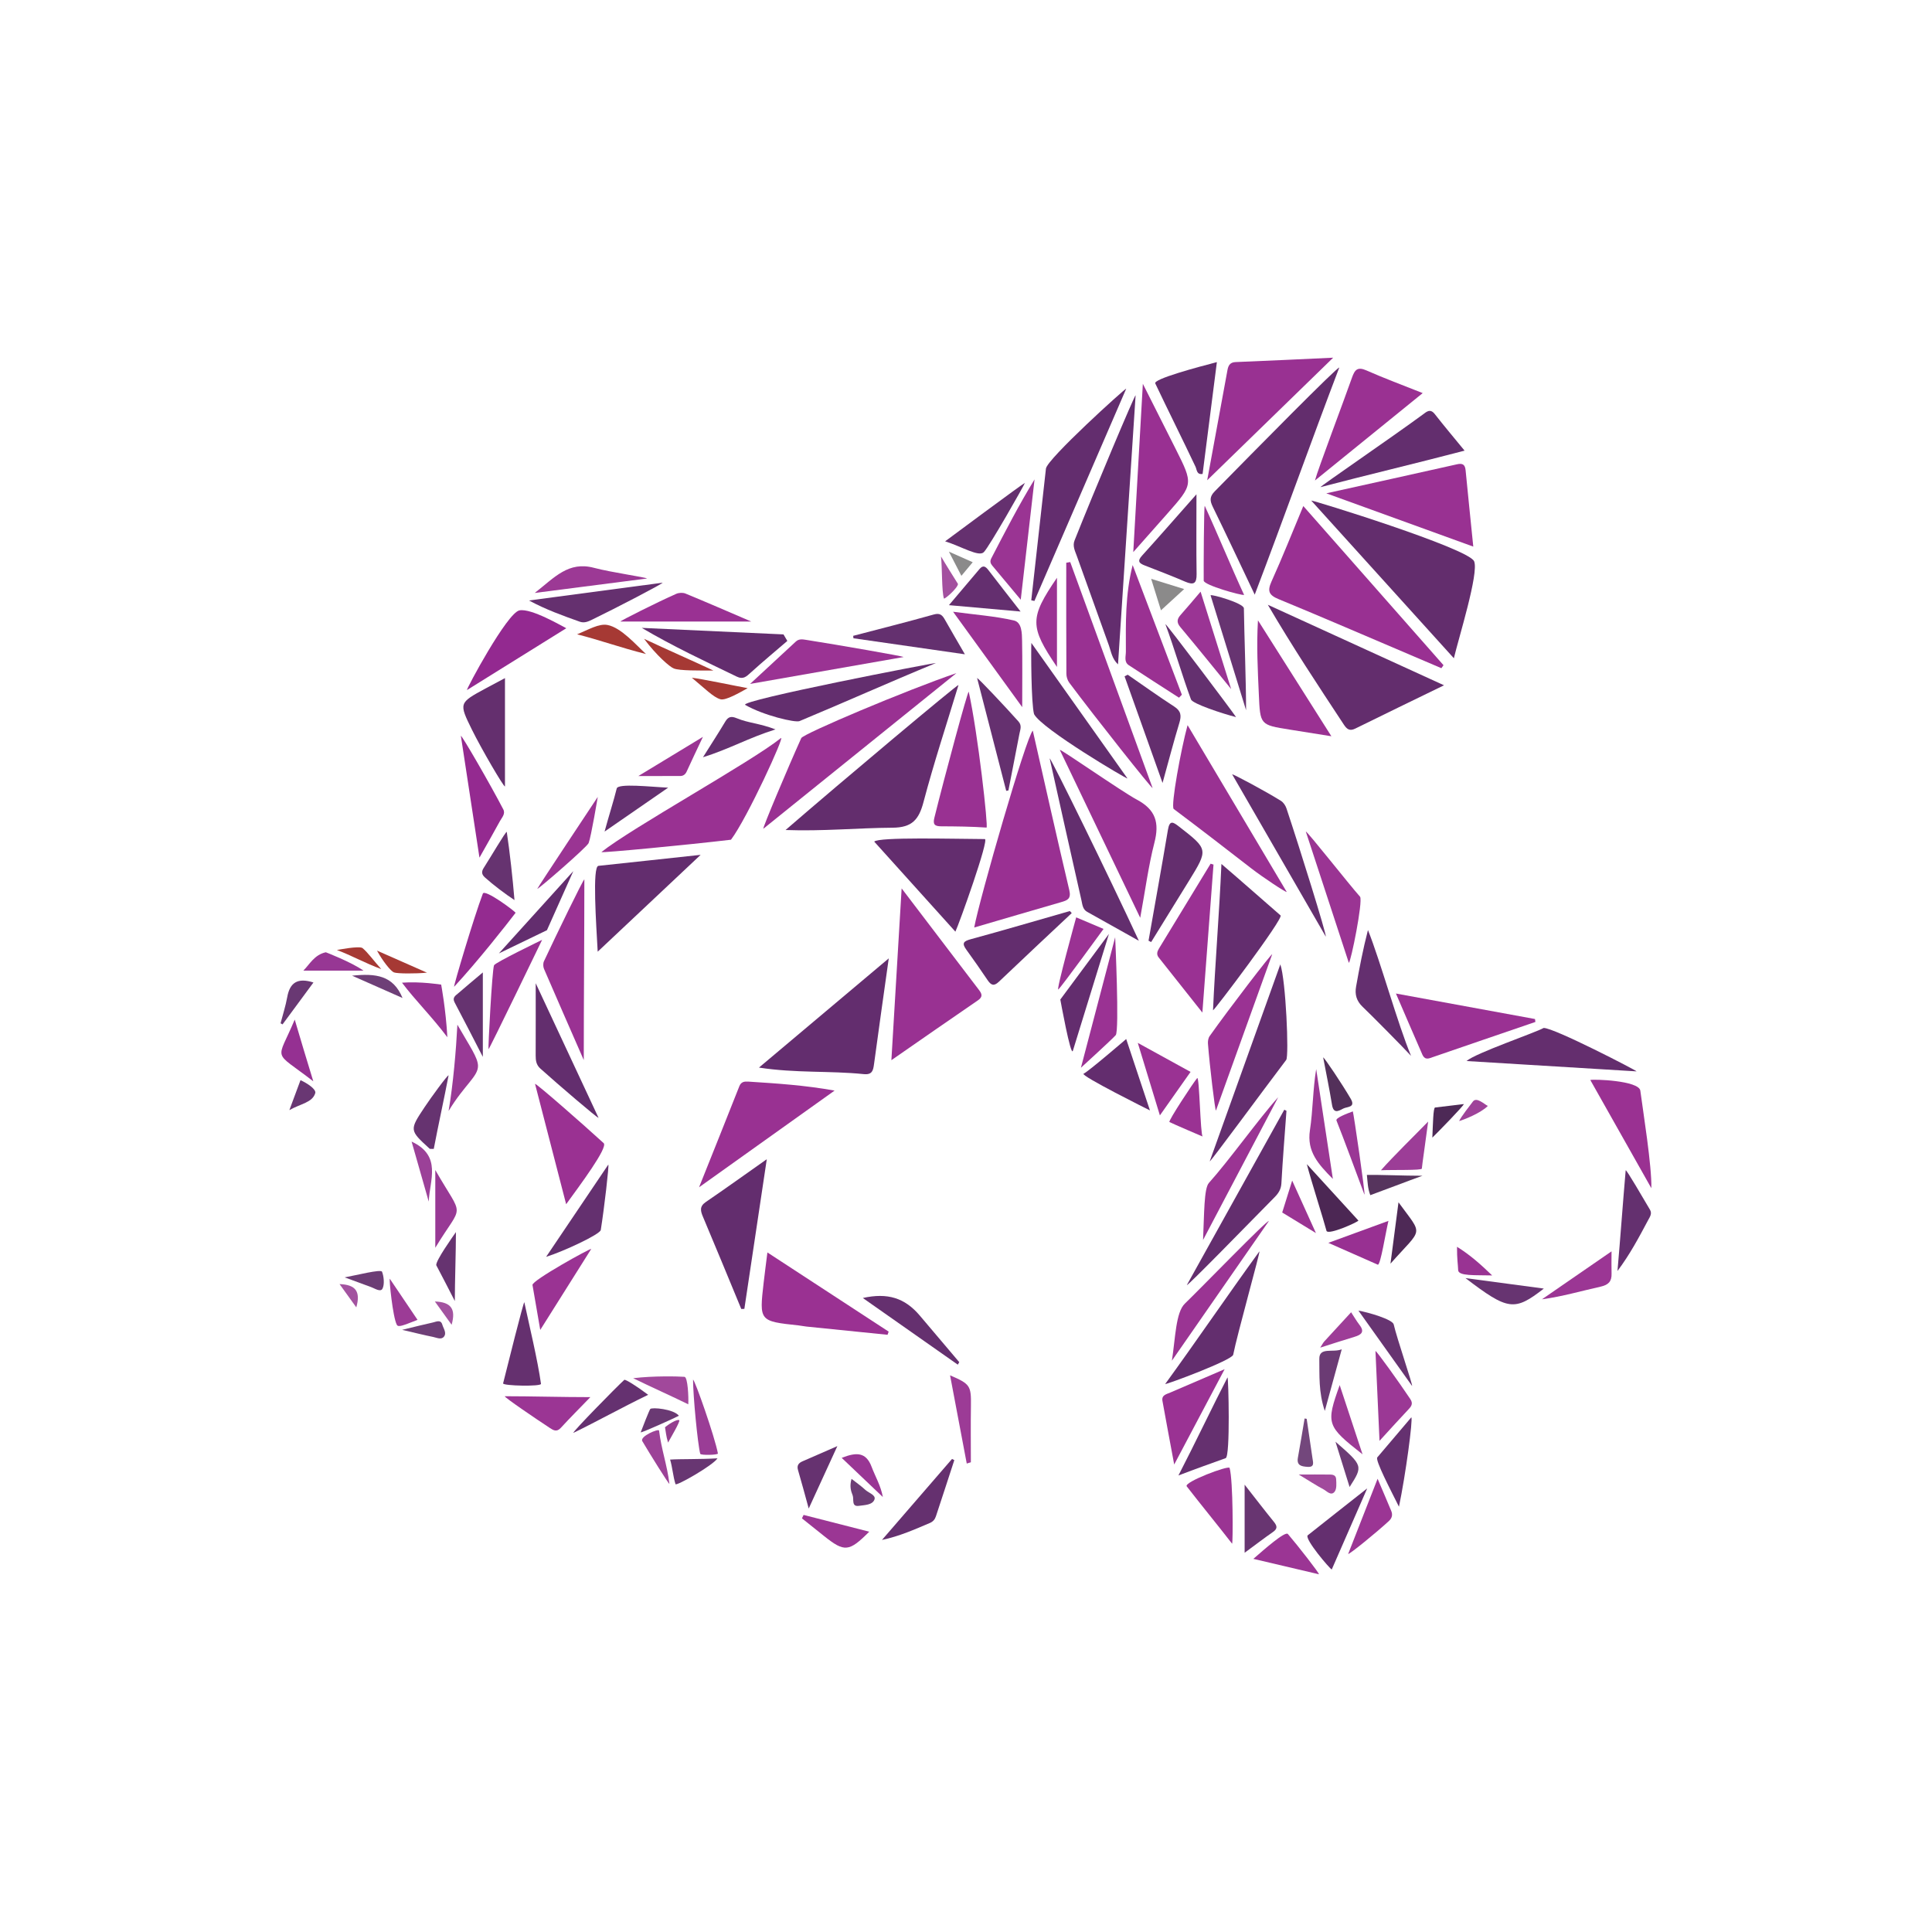 <?xml version="1.0" encoding="utf-8"?>
<!-- Generator: Adobe Illustrator 24.1.2, SVG Export Plug-In . SVG Version: 6.00 Build 0)  -->
<svg version="1.1" xmlns="http://www.w3.org/2000/svg" xmlns:xlink="http://www.w3.org/1999/xlink" x="0px" y="0px"
	 viewBox="0 0 595.28 595.28" style="enable-background:new 0 0 595.28 595.28;" xml:space="preserve">
<style type="text/css">
	.st0{display:none;}
	.st1{display:inline;stroke:#000000;stroke-width:0.961;stroke-miterlimit:10;}
	.st2{stroke:#000000;stroke-width:0.961;stroke-miterlimit:10;}
	.st3{fill:#632D6D;}
	.st4{fill:#993092;}
	.st5{fill:#993192;}
	.st6{fill:#632D6E;}
	.st7{fill:#9A3192;}
	.st8{fill:#9A3193;}
	.st9{fill:#632E6E;}
	.st10{fill:#9A3293;}
	.st11{fill:#642E6E;}
	.st12{fill:#642F6E;}
	.st13{fill:#9A3393;}
	.st14{fill:#932990;}
	.st15{fill:#9A3493;}
	.st16{fill:#65306F;}
	.st17{fill:#64306F;}
	.st18{fill:#642F6F;}
	.st19{fill:#942A90;}
	.st20{fill:#673471;}
	.st21{fill:#942B90;}
	.st22{fill:#9B3895;}
	.st23{fill:#9A3494;}
	.st24{fill:#9B3594;}
	.st25{fill:#9B3694;}
	.st26{fill:#653170;}
	.st27{fill:#9C3995;}
	.st28{fill:#983092;}
	.st29{fill:#4C2754;}
	.st30{fill:#663370;}
	.st31{fill:#683571;}
	.st32{fill:#9A3794;}
	.st33{fill:#983995;}
	.st34{fill:#963393;}
	.st35{fill:#663270;}
	.st36{fill:#9C3B96;}
	.st37{fill:#9A3795;}
	.st38{fill:#953092;}
	.st39{fill:#4E2956;}
	.st40{fill:#6B3B74;}
	.st41{fill:#973794;}
	.st42{fill:#A63934;}
	.st43{fill:#53305A;}
	.st44{fill:#9C4297;}
	.st45{fill:#9A3D96;}
	.st46{fill:#993694;}
	.st47{fill:#9B4198;}
	.st48{fill:#9C3D97;}
	.st49{fill:#9D3D97;}
	.st50{fill:#A1489B;}
	.st51{fill:#683672;}
	.st52{fill:#693873;}
	.st53{fill:#993393;}
	.st54{fill:#943F8E;}
	.st55{fill:#73477C;}
	.st56{fill:#4D2956;}
	.st57{fill:#A14A9C;}
	.st58{fill:#6C3D75;}
	.st59{fill:#6C3C75;}
	.st60{fill:#6E3F77;}
	.st61{fill:#6D3E76;}
	.st62{fill:#56345D;}
	.st63{fill:#693773;}
	.st64{fill:#A3509F;}
	.st65{fill:#6A3973;}
	.st66{fill:#9E4299;}
	.st67{fill:#A353A0;}
	.st68{fill:#8B8A8A;}
	.st69{fill:#824380;}
	.st70{fill:#692468;}
	.st71{fill:#772163;}
	.st72{fill:#853A84;}
	.st73{fill:#81246D;}
	.st74{fill:#8C368A;}
	.st75{fill:#9C268F;}
	.st76{fill:#8A3384;}
	.st77{fill:#902787;}
	.st78{fill:#962A90;}
	.st79{fill:#792266;}
	.st80{fill:#853C85;}
	.st81{fill:#94288E;}
	.st82{fill:#8A3484;}
	.st83{fill:#9E2B91;}
	.st84{fill:#74215F;}
	.st85{fill:#81246F;}
	.st86{fill:#9C2A90;}
	.st87{fill:#823973;}
	.st88{fill:#863385;}
	.st89{fill:#9F2B91;}
	.st90{fill:#8B2577;}
	.st91{fill:#722469;}
	.st92{fill:#8A2677;}
	.st93{fill:#962587;}
	.st94{fill:#892575;}
	.st95{fill:#9E2990;}
	.st96{fill:#892576;}
	.st97{fill:#952688;}
	.st98{fill:#A02B90;}
	.st99{fill:#72246A;}
	.st100{fill:#A02C91;}
	.st101{fill:#8C2578;}
	.st102{fill:#9F559A;}
	.st103{fill:#53183F;}
	.st104{fill:#9C258F;}
	.st105{fill:#9F2A90;}
	.st106{fill:#671E5B;}
	.st107{fill:#832571;}
	.st108{fill:#8A3587;}
	.st109{fill:#7A2266;}
	.st110{fill:#91257D;}
	.st111{fill:#9E278F;}
	.st112{fill:#6C266B;}
	.st113{fill:#882573;}
	.st114{fill:#934086;}
	.st115{fill:#6E1E59;}
	.st116{fill:#7F246F;}
	.st117{fill:#7D2571;}
	.st118{fill:#8D3881;}
	.st119{fill:#96268C;}
	.st120{fill:#892574;}
	.st121{fill:#9D248F;}
	.st122{fill:#642972;}
	.st123{fill:#A23393;}
	.st124{fill:#90267C;}
	.st125{fill:#76266F;}
	.st126{fill:#8A2576;}
	.st127{fill:#A42F92;}
	.st128{fill:#752162;}
	.st129{fill:#6E276B;}
	.st130{fill:#63276B;}
	.st131{fill:#742263;}
	.st132{fill:#8B2578;}
	.st133{fill:#65266C;}
	.st134{fill:#8D2578;}
	.st135{fill:#632466;}
	.st136{fill:#752060;}
	.st137{fill:#642465;}
	.st138{fill:#77417C;}
	.st139{fill:#782266;}
	.st140{fill:#6B266C;}
	.st141{fill:#882576;}
	.st142{fill:#934189;}
	.st143{fill:#7D2878;}
	.st144{fill:#8A2679;}
	.st145{fill:#712263;}
	.st146{fill:#6C266C;}
	.st147{fill:#812677;}
	.st148{fill:#6A266A;}
	.st149{fill:#822677;}
	.st150{fill:#6E2870;}
	.st151{fill:#742162;}
	.st152{fill:#5A1F44;}
	.st153{fill:#9D539B;}
	.st154{fill:#712469;}
	.st155{fill:#852470;}
	.st156{fill:#8E368E;}
	.st157{fill:#81246C;}
	.st158{fill:#802B6C;}
	.st159{fill:#862A70;}
	.st160{fill:#8B387F;}
	.st161{fill:#992B90;}
	.st162{fill:#67446F;}
	.st163{fill:#632F6A;}
	.st164{fill:#966F9A;}
	.st165{fill:#80236A;}
	.st166{fill:#932688;}
	.st167{fill:#6D256C;}
	.st168{fill:#69276D;}
	.st169{fill:#762162;}
	.st170{fill:#8B3189;}
	.st171{fill:#952689;}
	.st172{fill:#8E2579;}
	.st173{fill:#8C267F;}
	.st174{fill:#782162;}
	.st175{fill:#78256E;}
	.st176{fill:#752161;}
	.st177{fill:#65276B;}
	.st178{fill:#5D2463;}
	.st179{fill:#A6499B;}
	.st180{fill:#722162;}
	.st181{fill:#613D67;}
	.st182{fill:#56215B;}
	.st183{fill:#5E2464;}
	.st184{fill:#7F2E7D;}
	.st185{fill:#5D2363;}
	.st186{fill:#79256F;}
	.st187{fill:#682569;}
	.st188{fill:#69256B;}
	.st189{fill:#A33092;}
	.st190{fill:#A53794;}
	.st191{fill:#733276;}
	.st192{fill:#642467;}
	.st193{fill:#9C2E91;}
	.st194{fill:#A12F92;}
	.st195{fill:#71256B;}
	.st196{fill:#6F246A;}
	.st197{fill:#612B67;}
	.st198{fill:#D76257;}
	.st199{fill:#D4564A;}
	.st200{fill:#DE7F76;}
	.st201{fill:#C15B5D;}
	.st202{fill:#CF554D;}
	.st203{fill:#DC5847;}
	.st204{fill:#722365;}
	.st205{fill:#772367;}
	.st206{fill:#A22D91;}
	.st207{fill:#A32F92;}
	.st208{fill:#712368;}
	.st209{fill:#61266A;}
	.st210{fill:#663074;}
	.st211{fill:#782061;}
	.st212{fill:#782264;}
	.st213{fill:#74205F;}
	.st214{fill:#7A2164;}
	.st215{fill:#74205E;}
	.st216{fill:#9F248F;}
	.st217{fill:#73246A;}
	.st218{fill:#73256B;}
	.st219{fill:#A32D91;}
	.st220{fill:#8B2782;}
	.st221{fill:#A43092;}
	.st222{fill:#8E2578;}
	.st223{fill:#76205F;}
	.st224{fill:#762060;}
	.st225{fill:#8A2577;}
	.st226{fill:#8D2579;}
	.st227{fill:#882575;}
	.st228{fill:#6E246A;}
	.st229{fill:#5E266C;}
	.st230{fill:#7E2776;}
	.st231{fill:#5B266B;}
	.st232{fill:#832676;}
	.st233{fill:#58276D;}
	.st234{fill:#792775;}
	.st235{fill:#572870;}
	.st236{fill:#722875;}
	.st237{fill:#572971;}
	.st238{fill:#75205F;}
	.st239{fill:#7C2E63;}
	.st240{fill:#9B258D;}
	.st241{fill:#431B37;}
	.st242{fill:#422034;}
	.st243{fill:#8E3895;}
	.st244{fill:#622D6C;}
	.st245{fill:#75246B;}
	.st246{display:inline;}
</style>
<g id="Layer_2" class="st0">
</g>
<g id="Layer_1">
	<g>
		<path class="st3" d="M295.33,211.06c-3.64,12.02-7.59,23.96-10.79,36.09c-1.43,5.42-3.54,7.84-9.52,7.88
			c-10.78,0.07-21.55,1.13-32.97,0.71C259.46,240.66,294.98,210.87,295.33,211.06z"/>
		<path class="st3" d="M386.6,183.22c-4.64-9.76-8.71-18.45-12.92-27.06c-0.92-1.88-1.01-3.14,0.6-4.77
			c12.43-12.66,37.9-38.51,38.37-38.14C404.03,135.87,395.6,159.59,386.6,183.22z"/>
		<path class="st4" d="M444.11,205.88c-3.14-1.34-6.27-2.69-9.41-4.02c-13.57-5.77-27.1-11.63-40.73-17.25
			c-3.06-1.26-3.52-2.52-2.18-5.49c3.33-7.36,6.3-14.87,9.78-23.2c14.7,16.68,28.95,32.86,43.2,49.04
			C444.55,205.26,444.33,205.57,444.11,205.88z"/>
		<path class="st3" d="M447.96,202.82c-15.17-16.77-29.56-32.68-43.95-48.59c0.16-0.24,48.49,14.69,50.19,18.71
			C455.73,176.54,449.4,196.67,447.96,202.82z"/>
		<path class="st4" d="M318.22,225.12c3.62,15.99,7.53,33.43,11.25,49.16c0.62,2.64-0.55,3.12-2.47,3.67
			c-8.73,2.52-17.45,5.09-26.83,7.83C301.83,276.8,316.23,226.91,318.22,225.12z"/>
		<path class="st3" d="M444.93,211.15c-9.54,4.64-18.46,8.95-27.35,13.34c-1.81,0.9-2.65,0.1-3.57-1.3
			c-7.92-12.03-15.88-24.03-23.37-36.85C408.52,194.51,426.41,202.69,444.93,211.15z"/>
		<path class="st5" d="M274.65,326.66c1.07-18,2.08-34.88,3.16-52.93c8.43,11.09,16.13,21.22,23.86,31.33
			c0.96,1.26,1.14,2.13-0.37,3.17C292.73,314.09,284.21,320.03,274.65,326.66z"/>
		<path class="st6" d="M349.9,121.78c-1.8,27.49-3.6,54.97-5.42,82.93c-1.87-1.75-2.12-3.91-2.8-5.82c-3.31-9.2-6.58-18.41-9.9-27.6
			c-0.56-1.56-1.37-3.06-0.69-4.78C337.06,151.49,349.61,121.67,349.9,121.78z"/>
		<path class="st6" d="M233.85,328.94c13.56-11.41,26.48-22.29,39.99-33.65c-1.59,11.36-3.11,21.94-4.53,32.52
			c-0.27,2.02-0.55,3.42-3.21,3.14C255.7,329.88,245.2,330.69,233.85,328.94z"/>
		<path class="st5" d="M371.96,147.97c1.94-10.53,4.08-22.23,6.24-33.93c0.25-1.38,0.76-2.42,2.51-2.48
			c9.84-0.39,19.68-0.87,30.06-1.35C397.36,123.27,384.48,135.8,371.96,147.97z"/>
		<path class="st5" d="M246.89,227.41c0.59-1.31,32.4-14.78,47.8-20.01c-19.83,15.99-39.67,31.97-59.5,47.96
			C234.91,255.18,242.75,236.57,246.89,227.41z"/>
		<path class="st6" d="M347.01,119.75c-9.43,21.8-18.86,43.61-28.29,65.41c-0.32-0.07-0.65-0.13-0.97-0.2
			c0.79-6.91,3.63-32.66,4.52-40.57C322.59,141.45,346.72,119.6,347.01,119.75z"/>
		<path class="st5" d="M408.65,152c14.42-3.19,27.34-6.04,40.26-8.94c1.67-0.38,2.48,0.01,2.66,1.79
			c0.73,7.56,1.52,15.11,2.37,23.57C438.8,162.93,424.44,157.72,408.65,152z"/>
		<path class="st5" d="M351.32,282.79c-8.6-17.95-16.69-34.84-24.78-51.74c0.3-0.27,19.1,12.85,23.74,15.33
			c5.85,3.12,6.99,7.15,5.41,13.28C353.85,266.81,352.9,274.19,351.32,282.79z"/>
		<path class="st6" d="M294.37,287.06c-8.47-9.4-16.67-18.49-25.01-27.75c1.45-1.46,24.27-0.83,34.08-0.78
			C304.87,258.54,295.53,284.64,294.37,287.06z"/>
		<path class="st5" d="M365.91,223.43c10.66,17.94,20.61,34.66,30.55,51.39c-0.22,0.23-7.53-4.62-10.96-7.29
			c-0.1-0.08-0.21-0.16-0.31-0.24c-7.49-5.82-15.97-12.35-23.56-18.04C360.69,248.23,363.87,230.89,365.91,223.43z"/>
		<path class="st5" d="M329.46,210.35c-0.55-0.74-0.89-1.83-0.89-2.76c-0.06-11.4-0.04-22.8-0.04-34.2
			c0.41-0.07,0.81-0.14,1.22-0.21c8.46,23.21,16.93,46.42,25.39,69.64C354.83,242.97,337.68,221.35,329.46,210.35z"/>
		<path class="st5" d="M215.39,365.82c4.52-11.3,8.49-21.2,12.41-31.13c0.55-1.39,1.55-1.51,2.77-1.43
			c8.73,0.56,17.46,1.12,26.58,2.77C243.66,345.66,230.17,355.28,215.39,365.82z"/>
		<path class="st5" d="M298.48,213.11c2.83,12.77,6.08,41.92,5.48,41.88c-4.63-0.32-9.3-0.37-13.96-0.39
			c-1.98-0.01-2.62-0.55-2.11-2.61C291.1,239.02,298.11,213.08,298.48,213.11z"/>
		<path class="st7" d="M236.45,385.9c12.83,8.38,25.09,16.39,37.36,24.39c-0.11,0.33-0.23,0.65-0.34,0.98
			c-8.32-0.84-16.63-1.68-24.95-2.53c-0.83-0.08-1.64-0.27-2.47-0.36c-12.12-1.3-12.12-1.3-10.75-13.21
			C235.62,392.37,235.99,389.57,236.45,385.9z"/>
		<path class="st6" d="M228.4,403.32c-3.91-9.44-7.79-18.91-11.77-28.32c-0.79-1.86-1.18-3.26,0.85-4.65
			c5.99-4.09,11.88-8.32,18.78-13.18c-2.41,16.06-4.66,31.08-6.91,46.11C229.03,403.3,228.72,403.31,228.4,403.32z"/>
		<path class="st4" d="M349.18,170.11c1-17.57,1.92-33.89,2.95-51.85c3.8,7.54,6.96,13.79,10.1,20.04
			c5.46,10.88,5.45,10.88-2.54,19.94C356.44,161.92,353.18,165.59,349.18,170.11z"/>
		<path class="st6" d="M184.16,293.23c-0.46-8.55-1.7-26.24,0.23-26.45c9.81-1.08,20.36-2.15,31.49-3.39
			C205.02,273.61,195.07,282.97,184.16,293.23z"/>
		<path class="st6" d="M373.75,311.29c0.58-13.57,1.95-30.04,2.59-45.09c6.6,5.66,12.57,10.95,18.22,15.86
			C395.58,282.94,374.09,311.42,373.75,311.29z"/>
		<path class="st5" d="M185.3,262.54c9.26-7.41,46.05-27.7,55.3-35.12c1.47-1.18-10.34,24.64-15.37,31.31
			C211.71,260.34,185.49,262.83,185.3,262.54z"/>
		<path class="st8" d="M430.11,306.12c15.01,2.75,28.93,5.31,42.85,7.86c0.04,0.3,0.08,0.6,0.12,0.9
			c-10.8,3.7-21.61,7.38-32.41,11.11c-1.93,0.67-2.29-0.78-2.8-1.93C435.42,318.47,433.01,312.85,430.11,306.12z"/>
		<path class="st7" d="M405.16,148.05c0.94-3.57,8.88-24.48,11.4-31.67c0.88-2.51,1.74-3.45,4.5-2.23
			c5.44,2.41,11.03,4.47,17.3,6.97C427.37,130.03,416.25,139.07,405.16,148.05z"/>
		<path class="st9" d="M372.73,357.84c6.82-18.91,14.55-40.71,21.76-60.7c1.69,4.83,2.72,28.25,1.81,29.44
			C389.01,336.17,373.01,357.99,372.73,357.84z"/>
		<path class="st9" d="M350.9,289.87c-6.11-3.42-11.01-6.17-15.92-8.91c-1.37-0.76-1.47-2.2-1.74-3.43
			c-3.31-14.61-6.56-29.23-9.82-43.85C323.81,233.51,341.69,270.01,350.9,289.87z"/>
		<path class="st10" d="M180.05,270.95c0,17.63-0.18,36.77-0.18,55.68c-4.4-10.06-8.36-19.06-12.25-28.09
			c-0.29-0.68-0.32-1.7-0.02-2.36C171.35,288.16,179.75,270.86,180.05,270.95z"/>
		<path class="st8" d="M373.9,266.39c-1.11,14.73-2.21,29.47-3.43,45.6c-4.96-6.26-9.21-11.62-13.46-16.98
			c-0.75-0.94-0.46-1.85,0.08-2.74c5.3-8.72,10.61-17.43,15.92-26.15C373.3,266.22,373.6,266.31,373.9,266.39z"/>
		<path class="st9" d="M288.38,204.29c-15.11,6.23-26.94,11.6-42.03,17.89c-1.34,0.56-11.23-1.79-16.72-4.98
			C227.33,215.87,288.31,204.09,288.38,204.29z"/>
		<path class="st7" d="M410.22,226.85c-5.09-0.81-9-1.44-12.92-2.06c-9.05-1.44-9.02-1.44-9.43-10.82
			c-0.33-7.46-0.74-14.91-0.27-22.83C394.93,202.71,402.26,214.28,410.22,226.85z"/>
		<path class="st11" d="M504.26,330.11c-17.31-1.05-34.63-2.11-52.4-3.19c2.74-2.44,21.37-8.79,23.76-10.19
			C478.77,316.65,504.29,329.86,504.26,330.11z"/>
		<path class="st9" d="M396.38,342.26c-0.54,7.44-1.15,14.88-1.56,22.33c-0.1,1.85-0.89,3.06-2.09,4.28
			c-8.29,8.41-26.73,27.34-27.06,27.1c9.59-17.17,20.46-36.88,30.04-54.05C395.93,342.03,396.16,342.15,396.38,342.26z"/>
		<path class="st6" d="M317.78,198.1c10.34,14.58,19.98,28.18,29.62,41.77c-0.15,0.22-26.44-15.27-28.79-19.84
			C317.71,216.82,317.66,200.22,317.78,198.1z"/>
		<path class="st6" d="M242.59,197.48c-3.78,3.25-7.62,6.44-11.31,9.79c-1.3,1.18-2.27,2.17-4.24,1.22
			c-9.8-4.73-19.65-9.34-29.3-15.03c14.56,0.67,29.11,1.34,43.67,2.01C241.8,196.14,242.19,196.81,242.59,197.48z"/>
		<path class="st9" d="M438.37,127.74c1.22-0.9,2.3-1.97,3.74-0.12c2.82,3.62,5.79,7.12,9.15,11.23
			c-14.28,3.75-30.84,7.69-44.4,11.25C406.74,149.84,428.75,134.81,438.37,127.74z"/>
		<path class="st9" d="M374.94,111.57c-1.52,11.88-2.96,23.17-4.4,34.46c-1.86,0.3-1.76-1.34-2.18-2.22
			c-3.75-7.94-8.63-17.7-12.39-25.64C355.11,116.82,369.25,113.05,374.94,111.57z"/>
		<path class="st7" d="M186.01,352.23c1.36,1.36-7.32,12.96-11.57,18.81c-3.36-13-6.48-25.05-9.59-37.09
			C165.21,333.77,179.43,346.2,186.01,352.23z"/>
		<path class="st12" d="M408.51,288.61c-9.77-16.94-19.32-33.48-28.86-50.02c0.16-0.21,10.22,5.16,15.02,8.16
			c0.77,0.48,1.42,1.45,1.71,2.33C400.56,261.61,408.67,287.64,408.51,288.61z"/>
		<path class="st7" d="M348.99,174.1c5.05,13.32,10.1,26.64,15.16,39.95c-0.29,0.31-0.59,0.61-0.88,0.92
			c-5.16-3.33-10.34-6.63-15.47-10.01c-1.54-1.01-0.9-2.74-0.9-4.16C346.87,192.02,346.68,183.21,348.99,174.1z"/>
		<path class="st9" d="M359.01,426.44c9.48-13.03,19.56-27.84,29.04-40.88c0.3,0.11-6.89,25.73-8.08,31.85
			C379.63,419.12,359.2,426.68,359.01,426.44z"/>
		<path class="st6" d="M330.22,281.34c-7.49,7.04-15.01,14.05-22.45,21.15c-1.59,1.52-2.45,1.01-3.48-0.5
			c-2.14-3.16-4.3-6.3-6.55-9.38c-1.5-2.05-0.81-2.63,1.43-3.24c10.18-2.77,20.31-5.76,30.46-8.66
			C329.83,280.91,330.02,281.12,330.22,281.34z"/>
		<path class="st5" d="M314.96,217.88c-7.44-10.27-14.03-19.36-21.3-29.39c6.94,0.93,12.95,1.35,18.75,2.69
			c2.45,0.57,2.47,3.92,2.51,6.29C315.04,203.78,314.96,210.09,314.96,217.88z"/>
		<path class="st13" d="M278.41,202.44c-15.27,2.68-30.53,5.35-47.3,8.29c5.38-4.98,9.74-9,14.07-13.03
			c0.99-0.92,2.05-0.73,3.25-0.54C258.41,198.73,278.4,202.21,278.41,202.44z"/>
		<path class="st10" d="M391.99,294.01c-5.77,15.9-11.57,32.28-17.34,48.18c-0.28-0.04-1.95-13.94-2.46-20.61
			c-0.06-0.77,0.09-1.73,0.52-2.34C378.8,310.64,391.7,293.85,391.99,294.01z"/>
		<path class="st7" d="M490,332.77c0.85-0.32,14.99,0.14,15.41,3.29c0.86,6.52,3.56,23.16,3.4,30.05
			C502.61,355.1,496.4,344.1,490,332.77z"/>
		<path class="st9" d="M368.65,152.3c0,9.01-0.08,16.79,0.04,24.56c0.04,2.86-0.82,3.52-3.47,2.38c-4.09-1.77-8.27-3.35-12.43-4.98
			c-1.66-0.65-2.55-1.26-0.91-3.06C357.3,165.22,362.6,159.13,368.65,152.3z"/>
		<path class="st11" d="M353.88,289.85c2-11.38,4.06-22.74,5.97-34.13c0.53-3.14,1.59-2.47,3.44-1.03
			c9.01,7.02,9.03,6.99,3.05,16.71c-3.88,6.29-7.77,12.58-11.65,18.86C354.42,290.13,354.15,289.99,353.88,289.85z"/>
		<path class="st12" d="M155.59,208.94c0,11.5,0,22.45,0,33.39c-0.43,0.12-7.24-11.54-10.18-17.5c-4.04-8.22-4.03-8.23,4.13-12.67
			C151.54,211.08,153.56,210.02,155.59,208.94z"/>
		<path class="st9" d="M166.49,329.24c-1.27-1.14-1.44-2.47-1.44-4.01c0.03-7.13,0.01-14.26,0.01-22.28
			c6.62,14.19,12.99,27.83,19.36,41.47C184.16,344.59,172.25,334.42,166.49,329.24z"/>
		<path class="st14" d="M174.48,193.57c-10.68,6.65-20.64,12.85-30.6,19.05c-0.28-0.21,12.35-23.79,16.16-24.55
			C163.69,187.33,173.19,192.94,174.48,193.57z"/>
		<path class="st11" d="M347.47,207.89c4.77,3.29,9.48,6.67,14.34,9.82c2.11,1.37,2.24,2.81,1.57,5.02
			c-1.73,5.7-3.23,11.47-5.18,18.51c-4.15-11.67-7.92-22.26-11.7-32.85C346.83,208.22,347.15,208.06,347.47,207.89z"/>
		<path class="st15" d="M415.6,296.68c-4.45-13.58-8.86-27.03-13.26-40.47c0.36-0.2,13.35,16.33,16.73,20.1
			C419.97,277.84,416.25,296.28,415.6,296.68z"/>
		<path class="st10" d="M361.79,451.24c-1.38-7.43-2.53-13.51-3.62-19.59c-0.33-1.82,1.24-2.07,2.41-2.58
			c5.15-2.22,10.3-4.43,16.75-7.2C372.02,431.9,367.25,440.92,361.79,451.24z"/>
		<path class="st15" d="M314.51,184.78c-3.38-4.04-6.08-7.28-8.79-10.52c-0.58-0.69-0.74-1.36-0.28-2.24
			c4.25-8.19,8.47-16.39,13.32-24.31C317.39,159.66,316.02,171.62,314.51,184.78z"/>
		<path class="st16" d="M182.43,190.93c-1.23,0.6-2.42,1.11-3.78,0.63c-5.24-1.86-10.48-3.74-15.66-6.54
			c13.73-1.83,27.46-3.65,41.18-5.48C204.19,179.86,189.68,187.42,182.43,190.93z"/>
		<path class="st17" d="M297.3,201.6c-12.13-1.74-23.23-3.34-34.34-4.94c-0.03-0.25-0.05-0.5-0.08-0.75
			c8.29-2.17,16.6-4.26,24.85-6.58c1.98-0.56,2.67,0.28,3.46,1.69C293.05,194.32,294.97,197.57,297.3,201.6z"/>
		<path class="st15" d="M390.95,376.23c-9.96,14.34-19.91,28.68-29.87,43.02c1.09-7.03,1.19-14.88,3.99-17.58
			C370.35,396.57,390.46,375.79,390.95,376.23z"/>
		<path class="st18" d="M434.77,325.33c-2.22-2.43-12.52-12.85-14.91-15.1c-1.91-1.8-2.46-3.84-2.03-6.24
			c1.03-5.79,2.14-11.56,3.66-17.43C425.28,295.98,430.69,315.63,434.77,325.33z"/>
		<path class="st19" d="M147.73,264.25c-2.06-13.48-3.9-25.51-5.73-37.54c0.32-0.14,9.08,14.97,13.08,22.69
			c0.72,1.39-0.47,2.53-1.07,3.64C152.21,256.37,150.32,259.64,147.73,264.25z"/>
		<path class="st20" d="M383.94,218.84c-3.75-12.15-7.37-23.85-10.95-35.43c0.47-0.34,10.02,2.39,10.27,3.98
			C383.37,195.33,383.94,210.2,383.94,218.84z"/>
		<path class="st15" d="M370.68,382.06c0.37-8.05,0.27-15.88,1.8-17.58c6.12-6.8,15.49-19.91,21.35-26.41
			C386.11,352.73,378.39,367.4,370.68,382.06z"/>
		<path class="st8" d="M231.49,191.51c-14.46,0-27.4,0-40.34,0c-0.06-0.21,11.38-5.97,17.21-8.54c0.82-0.36,2.05-0.42,2.86-0.08
			C217.57,185.5,223.86,188.24,231.49,191.51z"/>
		<path class="st16" d="M310.03,243.67c-2.99-11.58-5.98-23.17-8.97-34.75c0.23-0.14,8.68,8.82,12.74,13.37
			c1.11,1.24,0.58,2.44,0.32,3.72c-1.15,5.84-2.28,11.69-3.41,17.54C310.48,243.59,310.26,243.63,310.03,243.67z"/>
		<path class="st17" d="M185.11,378.97c-0.22,1.37-11.6,6.66-16.84,8.28c6.39-9.47,12.77-18.94,19.16-28.42
			C187.72,358.93,186.17,372.36,185.11,378.97z"/>
		<path class="st21" d="M158.86,281.25c-2.72,3.57-11.69,14.99-18.94,22.79c-0.23-0.13,6.01-21.17,8.85-28.7
			C149.35,273.8,158.71,280.79,158.86,281.25z"/>
		<path class="st15" d="M379.63,475.64c-4.39-5.67-9.59-12-13.98-17.67c-1.01-1.3,12.96-6.57,13.21-5.68
			C379.97,456.17,379.91,475.5,379.63,475.64z"/>
		<path class="st16" d="M363.09,454.62c4.96-9.58,10.84-21.94,15.13-30.23c0.28,0.05,0.9,24.36-0.57,24.89
			C373.52,450.78,368.39,452.57,363.09,454.62z"/>
		<path class="st17" d="M380.85,220.95c-4.2-1.06-13.4-4.11-13.89-5.44c-2.73-7.4-5.14-15.81-7.89-23.21
			C359.34,192.13,380.03,219.62,380.85,220.95z"/>
		<path class="st13" d="M182.17,384.82c-5.01,7.96-10.02,15.92-15.71,24.95c-0.92-5.35-1.64-9.6-2.39-13.84
			C163.83,394.55,181.92,384.55,182.17,384.82z"/>
		<path class="st18" d="M410.33,483.59c-0.7-0.34-8.32-9.28-7.43-10.51c2.99-2.34,14.2-11.26,18.36-14.49
			C417.28,467.7,413.83,475.58,410.33,483.59z"/>
		<path class="st22" d="M434.54,431.08c0.99,1.49,0.24,2.33-0.74,3.36c-2.61,2.75-5.14,5.57-8.75,9.51
			c-0.47-10.33-0.86-19.01-1.25-27.69C424.09,416.15,431.21,426.06,434.54,431.08z"/>
		<path class="st16" d="M294.04,449.89c-1.88,5.76-3.75,11.53-5.66,17.28c-0.31,0.95-0.86,1.66-1.91,2.1
			c-4.67,1.97-9.29,4.06-14.72,5.21c7.2-8.32,14.39-16.64,21.59-24.96C293.58,449.65,293.81,449.77,294.04,449.89z"/>
		<path class="st23" d="M363.69,193.23c-1.27-1.51-1.01-2.56,0.15-3.85c1.88-2.09,3.67-4.26,6.08-7.08
			c3.28,10.44,6.34,20.21,9.42,30.02C374.13,205.95,368.98,199.53,363.69,193.23z"/>
		<path class="st24" d="M155.52,430.2c8.04,0,17.46,0.28,26.38,0.28c-3.27,3.39-6.26,6.36-9.1,9.46c-1.27,1.39-2.27,0.77-3.43,0.01
			C165.1,437.15,155.41,430.56,155.52,430.2z"/>
		<path class="st25" d="M371.2,155.86c3.78,8.2,8.28,19.12,12.13,27.45c-0.93,0.19-12.32-3-12.45-4.4
			C370.84,175.04,370.94,155.93,371.2,155.86z"/>
		<path class="st15" d="M196.69,239.11c6.57-3.99,12.74-7.73,19.89-12.07c-2,4.24-3.53,7.44-5,10.67c-0.43,0.95-1.09,1.39-2.01,1.39
			C205.47,239.11,201.38,239.11,196.69,239.11z"/>
		<path class="st15" d="M165.54,273.88c0.22-0.61,18.64-28.34,18.64-28.34s-2.04,12.26-2.81,14.21
			C180.88,261,165.86,274,165.54,273.88z"/>
		<path class="st18" d="M314.46,188.42c-7.68-0.68-14.37-1.27-22.08-1.96c3.4-4.01,6.42-7.56,9.42-11.13
			c1.1-1.31,1.88-0.79,2.73,0.31C307.63,179.68,310.77,183.69,314.46,188.42z"/>
		<path class="st17" d="M508.39,372.74c0.71,1.21-0.04,2.2-0.59,3.23c-2.8,5.25-5.58,10.52-9.43,15.64
			c0.86-9.77,1.68-21.27,2.53-31.04C501.22,360.45,506.25,369.13,508.39,372.74z"/>
		<path class="st16" d="M295.11,420.47c-9.68-6.79-19.36-13.59-29.26-20.54c7.64-1.69,12.92-0.02,17.51,5.37
			c4.08,4.79,8.13,9.6,12.2,14.4C295.41,419.95,295.26,420.21,295.11,420.47z"/>
		<path class="st26" d="M431.04,464.24c-2.63-5.27-7.39-14.35-6.67-15.2c3.21-3.76,7.28-8.57,10.48-12.34
			C435.4,437.25,433.07,454.63,431.04,464.24z"/>
		<path class="st16" d="M161.55,401.23c1.49,6.93,4.12,17.87,5.14,25.15c0.12,0.88-11.68,0.64-11.68-0.13
			C156.28,421.14,161.29,401.15,161.55,401.23z"/>
		<path class="st27" d="M199.33,178.25c-11.04,1.42-22.07,2.84-34.57,4.45c6.15-4.8,10.35-9.84,18.28-7.74
			C188.32,176.37,199.35,177.92,199.33,178.25z"/>
		<path class="st17" d="M238.94,224.74c-8.08,2.52-14.33,6.09-22.34,8.58c2.72-4.32,4.87-7.64,6.89-11.02
			c0.91-1.52,1.87-1.68,3.49-1.01C230.75,222.84,233.89,222.81,238.94,224.74z"/>
		<path class="st17" d="M205.87,242.69c-6.87,4.74-12.78,8.83-19.59,13.53c1.29-4.78,2.83-9.55,3.74-13.27
			C190.42,241.28,200.54,242.45,205.87,242.69z"/>
		<path class="st28" d="M427.8,376.17c-0.94,4.01-2.39,13.37-3.25,13.51c-4.78-2.13-11.52-5.07-15.27-6.74
			C416.03,380.47,421.79,378.37,427.8,376.17z"/>
		<path class="st29" d="M402.66,358.7c5.95,6.5,10.95,11.97,15.89,17.38c-0.31,0.53-9.14,4.49-9.82,3.21
			C407.77,375.62,404,363.91,402.66,358.7z"/>
		<path class="st30" d="M148.77,299.62c0,9.23,0,17.16,0,26.02c-3.07-5.95-5.83-11.38-8.69-16.77c-0.81-1.52,0.27-2.1,1.1-2.82
			C143.28,304.22,145.42,302.45,148.77,299.62z"/>
		<path class="st30" d="M140.48,379.63c0,6.09-0.34,15.4-0.34,21.24c-2.02-3.92-3.84-7.51-5.73-11.06
			C134.33,388.3,139.31,381.31,140.48,379.63z"/>
		<path class="st24" d="M415.39,478.8c2.9-7.4,5.79-14.79,9.07-23.17c1.66,3.91,2.96,6.9,4.2,9.9c0.49,1.18,0.27,2.21-0.73,3.13
			C424.06,472.23,415.72,479.01,415.39,478.8z"/>
		<path class="st24" d="M406.38,485.06c-6.38-1.5-12.77-3-20.2-4.75c3.25-2.83,9.81-8.63,10.64-7.66
			C399.92,476.27,406.55,484.77,406.38,485.06z"/>
		<path class="st31" d="M383.49,457.45c3.17,4.04,6.04,7.79,9.02,11.46c1.03,1.27,1.16,2.12-0.3,3.13
			c-2.69,1.87-5.28,3.86-8.72,6.39C383.49,471.16,383.49,464.68,383.49,457.45z"/>
		<path class="st13" d="M325.67,205.5c-8.45-12.48-8.47-15.06,0-27.48C325.67,187.45,325.67,196.22,325.67,205.5z"/>
		<path class="st25" d="M496.54,385.56c0,2.96-0.05,4.92,0.01,6.87c0.07,2.36-0.92,3.45-3.34,4c-5.95,1.33-11.81,3.04-18.11,3.91
			C481.97,395.6,488.85,390.87,496.54,385.56z"/>
		<path class="st16" d="M315.8,148.78c-0.48,1.17-10.85,19.4-12.64,21.32c-1.52,1.63-6.83-1.7-11.95-3.31
			C291.2,166.78,315.28,148.91,315.8,148.78z"/>
		<path class="st32" d="M410.68,363.25c-4.51-4.56-8.07-8.44-7.07-15c0.94-6.18,0.88-12.51,1.93-18.85
			C407.21,340.44,408.89,351.48,410.68,363.25z"/>
		<path class="st26" d="M199.71,429.76c-7.95,3.84-16.22,8.44-23.06,11.74c-0.25-0.34,13.05-13.91,15.7-16.34
			C192.66,424.88,196.39,427.25,199.71,429.76z"/>
		<path class="st33" d="M140.93,315.73c3.87,6.75,6.32,10.14,6.35,12.67c0.05,3.29-4.15,5.81-9.06,13.91
			C139.63,334.01,140.52,323.67,140.93,315.73z"/>
		<path class="st33" d="M134.12,360.5c8.92,15.56,8.67,9.65,0,23.96C134.12,376,134.12,368.48,134.12,360.5z"/>
		<path class="st30" d="M138.22,331.33c-1.35,7.08-3.24,15.63-4.57,22.67c-0.72-0.04-1.13,0.07-1.3-0.09
			c-6.23-5.69-6.23-5.7-1.49-12.83C132.8,338.16,137.9,331.17,138.22,331.33z"/>
		<path class="st20" d="M435.08,427.03c-5.39-7.56-10.77-15.13-16.52-23.2c3.07,0.52,10.47,2.69,10.86,4.23
			C430.43,412.47,435.38,426.88,435.08,427.03z"/>
		<path class="st34" d="M137.84,319.59c-4.92-6.53-9.74-11.19-13.98-16.81c5.68-0.43,12.07,0.59,12.07,0.59
			S137.37,310.98,137.84,319.59z"/>
		<path class="st35" d="M249.18,464.8c-1.29-4.66-2.24-8.27-3.3-11.85c-0.42-1.43,0.19-2.17,1.37-2.69
			c3.23-1.41,6.46-2.82,10.75-4.69C254.89,452.36,252.28,458.06,249.18,464.8z"/>
		<path class="st20" d="M451.53,393.8c8.55,1.14,16.11,2.15,24.15,3.23C466.62,404.07,464.69,403.82,451.53,393.8z"/>
		<path class="st30" d="M156.14,256.31c0.94,6.26,1.84,14.4,2.38,21.02c-2.89-1.91-6.59-4.7-9.11-6.98
			c-1.03-0.93-1.12-1.79-0.34-2.98C151.02,264.36,155.79,256.2,156.14,256.31z"/>
		<path class="st25" d="M247.6,466.77c6.67,1.71,13.35,3.41,20.23,5.17c-6.23,6.24-7.63,6.35-13.86,1.39
			c-2.3-1.83-4.58-3.67-6.88-5.5C247.26,467.48,247.43,467.13,247.6,466.77z"/>
		<path class="st36" d="M297.87,450.94c-1.7-8.98-3.4-17.97-5.14-27.18c6.23,2.67,6.52,3.23,6.43,9.42
			c-0.09,5.79-0.02,11.58-0.02,17.37C298.72,450.68,298.29,450.81,297.87,450.94z"/>
		<path class="st27" d="M412.78,426.77c2.56,7.74,4.72,14.29,7.04,21.33C408.73,439.38,408.5,438.73,412.78,426.77z"/>
		<path class="st37" d="M420.41,368.1c-2.06-5.48-6.44-17.42-8.62-22.85c-0.36-0.79,3.21-2.14,5.04-2.81
			C417.06,342.91,420.73,368,420.41,368.1z"/>
		<path class="st38" d="M96.53,333.17c-12.71-9.85-11.32-5.64-5.72-19.02c1.09,3.68,1.89,6.4,2.71,9.11
			C94.42,326.25,95.33,329.23,96.53,333.17z"/>
		<path class="st39" d="M430.9,370.45c7.71,10.6,7.58,7.53-2.47,18.9C429.3,382.72,430.05,376.95,430.9,370.45z"/>
		<path class="st40" d="M408.19,434.73c-1.96-5.83-1.61-11.01-1.69-16.01c-0.06-3.78,4.22-1.86,6.91-2.98
			C411.75,421.77,410.09,427.79,408.19,434.73z"/>
		<path class="st41" d="M111.99,299.07c-6.22,0-12.44,0-18.53,0c1.88-1.85,3.39-4.91,6.93-5.66
			C100.4,293.41,108.32,296.45,111.99,299.07z"/>
		<path class="st42" d="M177.81,195.45c3.51-1.44,6.74-3.4,9.39-2.88c4.19,0.81,8.79,6.15,11.83,8.94
			C191.2,199.56,184.42,197.08,177.81,195.45z"/>
		<path class="st43" d="M416.17,338.53c1.62,2.78-1.09,2.4-2.3,3.04c-1.51,0.8-3,1.65-3.46-1.19c-0.8-4.87-1.8-9.71-2.72-14.57
			C407.96,325.69,413.63,334.16,416.17,338.53z"/>
		<path class="st44" d="M203.07,440.78c0.7,5.81,2.49,10.61,3.19,16.43c-0.22,0.11-6.12-9.38-8.35-13.16
			C197.03,442.56,202.94,440.1,203.07,440.78z"/>
		<path class="st45" d="M221.2,447.84c0.09,0.47-5.31,0.62-5.45,0.09c-0.81-3.17-2.21-17.94-2.21-22.83
			C214.05,425.04,220.28,442.8,221.2,447.84z"/>
		<path class="st42" d="M198.45,196.83c6.91,3.26,15.31,6.92,21.35,9.77c-4.43,0-10.3,0.09-12.19-0.63
			C206.4,205.52,202.22,201.9,198.45,196.83z"/>
		<path class="st46" d="M259.34,449.19c4.55-1.8,7.51-1.81,9.23,2.79c1.13,3,2.82,5.79,3.45,9.28
			C267.94,457.38,263.85,453.49,259.34,449.19z"/>
		<path class="st47" d="M126.82,351.74c9.44,4.38,5.54,11.95,5.28,18.49C130.42,364.34,128.74,358.45,126.82,351.74z"/>
		<path class="st48" d="M425.5,360.57c3.74-4.26,10.47-10.81,14.54-15c-0.76,5.9-1.86,13.3-1.95,14.49
			C438.05,360.66,429.16,360.4,425.5,360.57z"/>
		<path class="st49" d="M416.3,404.33c0.96,1.46,1.68,2.72,2.56,3.86c1.71,2.2,0.6,3.07-1.52,3.71c-3.29,0.98-6.55,2.06-10.56,3.33
			c0.68-1.05,0.91-1.54,1.26-1.92C410.7,410.39,413.39,407.49,416.3,404.33z"/>
		<path class="st36" d="M120.1,394c2.82,4.18,5.63,8.35,8.55,12.67c-4.72,1.85-5.94,2.36-6.39,1.5
			C121,405.74,119.86,394.11,120.1,394z"/>
		<path class="st50" d="M212.07,432.69c-4.92-2.42-12.18-5.68-16.98-8.04c6.26-0.77,13.91-0.57,15.81-0.43
			C211.91,424.3,212.2,430.46,212.07,432.69z"/>
		<path class="st51" d="M221.07,449.33c-1.35,2.17-12.72,8.64-12.94,7.96c-0.75-2.39-0.96-5.27-1.66-7.57
			C209.8,449.5,215.58,449.67,221.07,449.33z"/>
		<path class="st52" d="M86.45,315.29c0.7-2.69,1.56-5.34,2.05-8.06c0.8-4.46,3.17-6.08,8.08-4.51c-3.25,4.41-6.39,8.66-9.52,12.91
			C86.86,315.52,86.66,315.41,86.45,315.29z"/>
		<path class="st42" d="M111.73,292.14c1.66,1.4,3.48,3.96,5.74,6.45c-4.91-1.79-9.32-4.28-13.66-5.87
			C103.82,292.71,110.78,291.33,111.73,292.14z"/>
		<path class="st53" d="M459.76,392.98c-5.2-0.14-10.43,0.26-10.48-1.65c-0.04-1.57-0.38-3.4-0.35-7.17
			C452.96,386.65,456.26,389.61,459.76,392.98z"/>
		<path class="st42" d="M230.36,212.03c-2.48,1.39-6.74,3.86-8.35,3.43c-2.21-0.58-4.97-3.46-8.85-6.64
			C215.8,209.08,227.05,211.44,230.36,212.03z"/>
		<path class="st54" d="M205.84,444.48c-0.34-1.36-0.36-0.86-0.94-4.72c0.68-0.64,3.7-2.64,4.38-2.17
			C209.7,437.87,206.56,443.16,205.84,444.48z"/>
		<path class="st55" d="M402.61,437.17c0.59,4.05,1.18,8.11,1.79,12.16c0.2,1.33,0.68,2.8-1.55,2.63c-1.7-0.13-3.4-0.31-2.95-2.81
			c0.73-4.03,1.39-8.07,2.07-12.1C402.19,437.08,402.4,437.12,402.61,437.17z"/>
		<path class="st42" d="M131.55,299.69c-3.44,0.35-9.13,0.33-10.18-0.08c-0.97-0.38-3.45-3.48-5.21-6.71
			C121.63,295.31,126.59,297.5,131.55,299.69z"/>
		<path class="st56" d="M451.03,340.18c-0.04,0.51-7.36,8.04-9.7,10.34c0.18-4.06,0.26-9.28,0.85-9.28L451.03,340.18z"/>
		<path class="st57" d="M400.16,454.32c3.98,0,6.43-0.03,8.88,0.01c1.11,0.02,2.56-0.18,2.65,1.47c0.07,1.29,0.21,2.96-0.48,3.83
			c-1.11,1.39-2.38-0.19-3.43-0.75C405.61,457.73,403.56,456.38,400.16,454.32z"/>
		<path class="st58" d="M106.2,393.58c3.69-0.68,11.17-2.59,11.51-1.74c0.57,1.42,0.82,4.03,0.11,5.27
			c-0.61,1.07-2.32-0.11-3.49-0.54C112.05,395.74,109.77,394.9,106.2,393.58z"/>
		<path class="st59" d="M415.83,458.17c-1.54-4.94-2.84-9.11-4.35-13.96C420,451.65,420,451.65,415.83,458.17z"/>
		<path class="st60" d="M123.9,409.75c4.02-0.97,6.74-1.68,9.48-2.27c1.02-0.22,2.42-1.02,2.91,0.68c0.35,1.2,1.43,2.55,0.48,3.71
			c-0.82,1-2.2,0.3-3.29,0.07C130.74,411.39,128.02,410.7,123.9,409.75z"/>
		<path class="st60" d="M108.48,300.62c7.34-0.75,12.65-0.12,15.55,6.88C119.05,305.3,114.46,303.27,108.48,300.62z"/>
		<path class="st61" d="M262.37,455.66c1.7,1.33,3.05,2.26,4.23,3.37c1.04,0.97,3.34,1.59,2.84,2.99c-0.62,1.72-3.07,1.7-4.76,1.95
			c-2.44,0.37-1.5-2.03-1.96-3.22C262.17,459.38,261.73,457.92,262.37,455.66z"/>
		<path class="st62" d="M421.16,362.01c3.32-0.09,11.57,0.26,17.11,0.26c-3.83,1.37-13.07,4.91-16.06,5.98
			C421.41,366.14,421.41,364.48,421.16,362.01z"/>
		<path class="st63" d="M89.16,342.04c1.42-3.82,2.38-6.4,3.43-9.23c2.12,0.98,4.91,2.81,4.54,4.02
			C96.24,339.73,92.69,340.05,89.16,342.04z"/>
		<path class="st64" d="M289.94,171.44c1.34,2.3,4.21,6.86,5.23,8.49c-0.06,1.26-4.21,4.89-4.34,4.47
			C290.14,182.17,290.33,175.14,289.94,171.44z"/>
		<path class="st65" d="M209.18,436.21c-0.59,0.38-11.37,5.26-11.77,5.12c0.43-1.19,2.66-6.87,2.94-7.19
			C200.86,433.54,207.54,434.13,209.18,436.21z"/>
		<path class="st66" d="M458.42,340.76c-2.2,2.24-7.56,4.32-8.84,4.66c0.53-1.24,3.32-4.81,4.26-6.04
			C454.95,337.91,457.36,340.24,458.42,340.76z"/>
		<path class="st67" d="M109.78,402.82c-1.82-2.53-3.37-4.68-5.16-7.17C109.54,395.82,111.19,397.88,109.78,402.82z"/>
		<path class="st67" d="M139.15,408.18c-1.82-2.53-3.37-4.68-5.16-7.17C138.9,401.18,140.56,403.24,139.15,408.18z"/>
		<path class="st5" d="M152.22,297.42c-0.6,1.5-1.87,25.7-1.7,25.87c0.17,0.17,16.51-33.7,16.51-33.7S152.56,296.57,152.22,297.42z"
			/>
		<polygon class="st6" points="176.65,268.4 168.52,286.61 153.71,293.76 		"/>
		<polygon class="st15" points="398.14,363.76 405.46,379.93 395.07,373.59 		"/>
		<path class="st6" d="M354.32,342.14l-7.32-22c0,0-11.84,10.17-13.12,10.68C332.6,331.33,354.32,342.14,354.32,342.14z"/>
		<path class="st10" d="M340.02,286.22l-8.43-3.57c0,0-6.34,22.95-5.49,22.21C327.09,304.01,340.02,286.22,340.02,286.22z"/>
		<path class="st10" d="M343.6,288.78l-10.55,40.21c0,0,9.55-8.71,10.72-10.04C344.94,317.62,343.6,288.78,343.6,288.78z"/>
		<path class="st6" d="M341.68,287.76l-14.98,20.21c0,0,3.23,17.87,3.87,15.79C332.36,317.93,341.68,287.76,341.68,287.76z"/>
		<polygon class="st68" points="354.69,178.35 364.86,181.5 357.71,188.05 		"/>
		<polygon class="st68" points="292.37,169.97 299.71,173.23 296.22,177.42 		"/>
	</g>
	<path class="st10" d="M368.87,332.18c0.7-0.79,0.97,17.61,1.69,17.98s-9.8-4.17-10.24-4.45
		C359.87,345.44,367.77,333.43,368.87,332.18z"/>
	<polygon class="st10" points="350.57,321.33 366.83,330.27 357.38,343.67 	"/>
</g>
<g id="arm" class="st0">
</g>
</svg>

